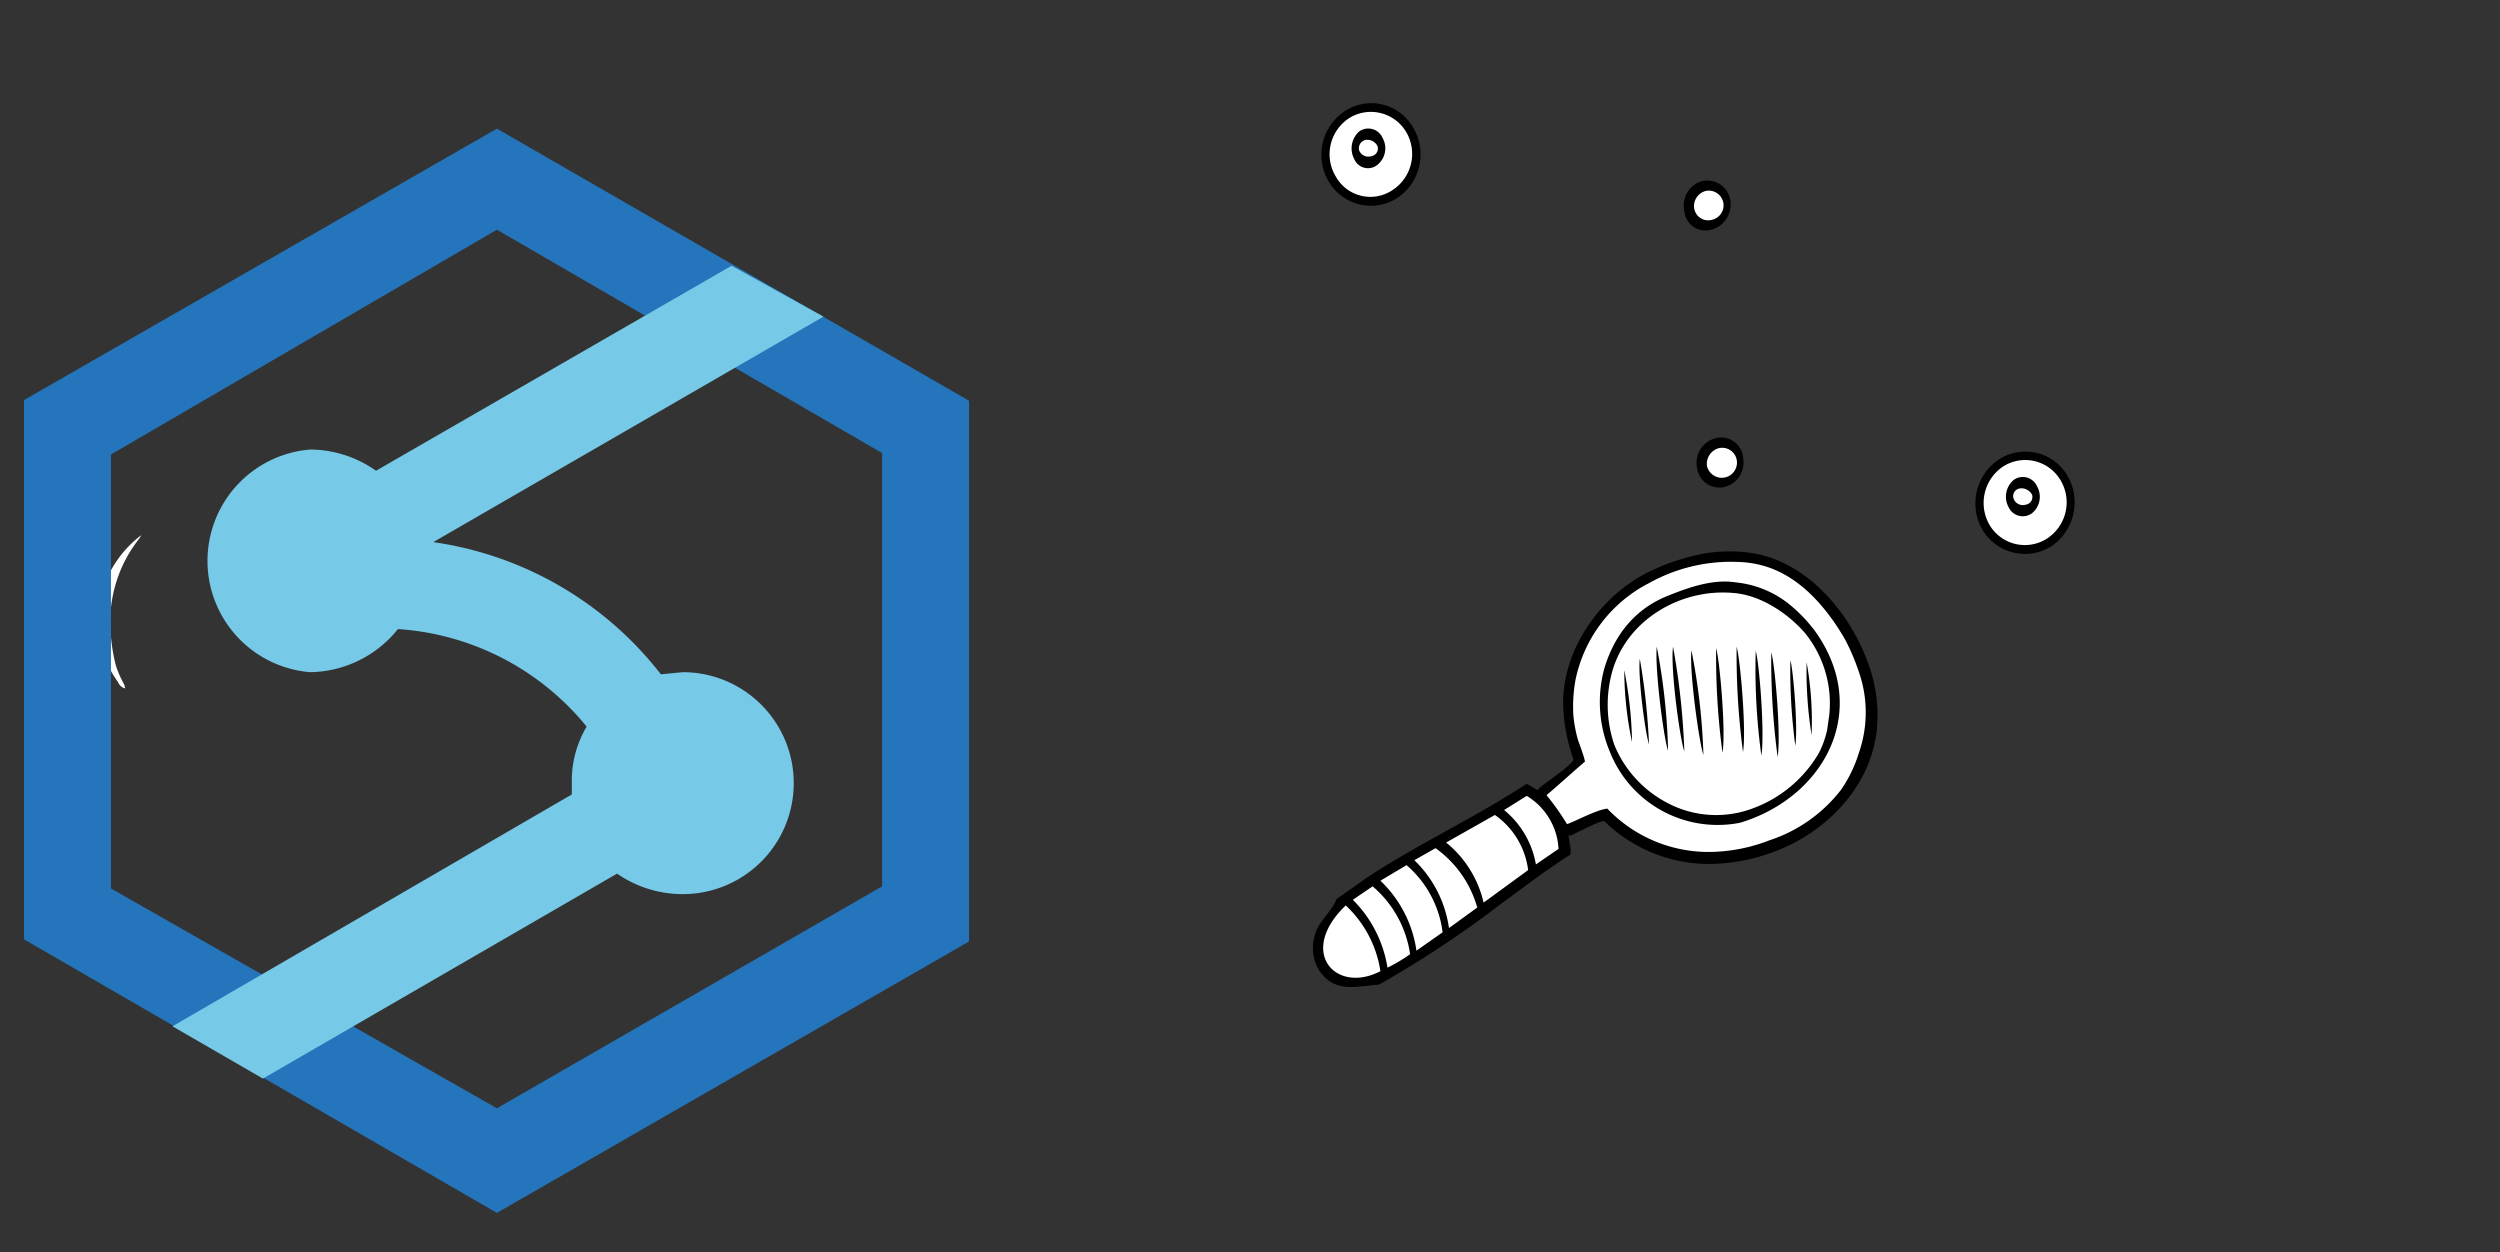 <svg id="teams" xmlns="http://www.w3.org/2000/svg" xmlns:xlink="http://www.w3.org/1999/xlink" viewBox="0 0 353.7 177.2"><rect x="0" y="0" width="353.7" height="177.2" fill="#333333" stroke="none"/><defs><style>.cls-1{fill:none;}.cls-2,.cls-7{fill:#fff;}.cls-3{fill:#2475bb;}.cls-4{clip-path:url(#clip-path);}.cls-5{fill:#76cae7;}.cls-6,.cls-7{fill-rule:evenodd;}</style><clipPath id="clip-path"><rect class="cls-1" x="-10" y="14.6" width="160.5" height="160.54"/></clipPath></defs><path class="cls-2" d="M51.5,84.2c0,.4-.1.7-.1,1.1L47,84.6a2.2,2.2,0,0,1,.1-.8A21.8,21.8,0,0,1,51.5,84.2Z"/><path class="cls-2" d="M51.3,85.8l-.6,1.5-4.2-.6.3-1.5C48.3,85,49.6,85.8,51.3,85.8Z"/><path class="cls-2" d="M20,75.7l-.3.5a19,19,0,0,0-4.1,11.2,25.8,25.8,0,0,0,.8,6.8,15.9,15.9,0,0,0,1.2,2.7c0,.2.1.3.1.5a1.5,1.5,0,0,1-1-.9,13.9,13.9,0,0,1-2.2-4.6,15.5,15.5,0,0,1,.6-10A15.8,15.8,0,0,1,20,75.7Z"/><path class="cls-2" d="M17.8,97.4h0Z"/><path class="cls-3" d="M70.3,18.2,3.4,56.6v76.3l66.9,38.7,66.8-38.4V56.7Zm54.5,107.2L70.3,156.8,15.7,125.7V64.3h0L70.3,32.5l54.5,31.6Z"/><g class="cls-4"><path class="cls-5" d="M96.6,95.1l-3.1.3A49.6,49.6,0,0,0,61.3,76.7l55.2-31.9-13-7.2-50.3,29a16.3,16.3,0,0,0-9.3-3,15.8,15.8,0,0,0,0,31.5A16.2,16.2,0,0,0,56.3,89,37.6,37.6,0,0,1,83,102.8a15,15,0,0,0-2.1,8v1.6L24.4,145.2l12.8,7.4,50.1-29a16.3,16.3,0,0,0,9.3,2.9,15.7,15.7,0,1,0,0-31.4"/></g><path class="cls-6" d="M280.5,75a7.5,7.5,0,0,1,2.3-10,6.9,6.9,0,0,1,9.7,2.3,7.5,7.5,0,0,1-2.3,10,7,7,0,0,1-9.7-2.3Z"/><path class="cls-7" d="M281.5,74.3a6.2,6.2,0,0,1,1.9-8.3,5.8,5.8,0,0,1,8.1,1.9,6.1,6.1,0,0,1-1.9,8.3,5.8,5.8,0,0,1-8.1-1.9Zm2.7-2.5a3.1,3.1,0,0,1,.7-3.9,2.2,2.2,0,0,1,3.3.9,3,3,0,0,1-.7,3.8,2.2,2.2,0,0,1-3.3-.8Z"/><path class="cls-7" d="M285.8,69.1a1.7,1.7,0,0,1,1.7.9,1.1,1.1,0,0,1-.9,1.4,1.4,1.4,0,0,1-1.7-.8,1.1,1.1,0,0,1,.9-1.5Z"/><path class="cls-6" d="M188,25.7a7.4,7.4,0,0,1,2.3-10,6.8,6.8,0,0,1,9.6,2.3,7.4,7.4,0,0,1-2.2,10,6.9,6.9,0,0,1-9.7-2.3Z"/><path class="cls-7" d="M189,25a6.1,6.1,0,0,1,1.9-8.3,5.8,5.8,0,0,1,8,1.9,6.1,6.1,0,0,1-1.9,8.3,5.6,5.6,0,0,1-8-1.9Zm2.6-2.5a3.2,3.2,0,0,1,.7-3.9,2.2,2.2,0,0,1,3.3.9,3,3,0,0,1-.7,3.8,2.1,2.1,0,0,1-3.3-.8Z"/><path class="cls-7" d="M193.2,19.8a1.6,1.6,0,0,1,1.7.9,1.1,1.1,0,0,1-.9,1.4,1.4,1.4,0,0,1-1.7-.8,1.2,1.2,0,0,1,.9-1.5Z"/><path class="cls-6" d="M240.1,66.2a3.6,3.6,0,0,1,2.6-4.2,3.1,3.1,0,0,1,3.9,2.7,3.6,3.6,0,0,1-2.6,4.2,3.2,3.2,0,0,1-3.9-2.7Z"/><path class="cls-7" d="M241.5,65.9a2.3,2.3,0,0,1,1.7-2.5,2.1,2.1,0,0,1,2.5,1.6,2.1,2.1,0,0,1-4.2.9Z"/><path class="cls-6" d="M238.3,29.9a3.6,3.6,0,0,1,2.6-4.3,3.3,3.3,0,0,1,3.9,2.7,3.7,3.7,0,0,1-2.7,4.2,3,3,0,0,1-3.8-2.6Z"/><path class="cls-7" d="M239.7,29.5a2.2,2.2,0,0,1,1.7-2.5,2.1,2.1,0,0,1,2.4,1.6,2.1,2.1,0,0,1-1.6,2.5,2,2,0,0,1-2.5-1.6Z"/><path class="cls-6" d="M241.6,105.4c-2.4-2.6-1.3-6.7,1.3-8.4a5.6,5.6,0,0,1,8.6-.3,7,7,0,0,1-.5,9.4C248.4,108.5,244,108,241.6,105.4Z"/><path class="cls-2" d="M243.2,97.6a4.3,4.3,0,0,0,.8,5.5c1.5,1.3,3.3,1.5,4.6.4a3.2,3.2,0,0,0,.1-4.4c-1.2-1.3-2.9-1.5-3.9,0a2,2,0,0,0,.7,2.9,1.4,1.4,0,0,0,2.1-1c.1-.6-.5-1-1-1.1a.5.5,0,0,0-.3.9c.3.2,0,.5-.3.3s-.5-1.5.4-1.7a1.6,1.6,0,0,1,1.7,2c-.3,1.2-1.8,1.5-3,.9a2.7,2.7,0,0,1-1-3.7c1.2-1.8,4.2-1.5,5.4.4s.8,4.2-.9,5.2-3.6.9-5.6-1.6a5.2,5.2,0,0,1-.8-4.1c-2.1,2.1-1.3,5.9.7,7.4a6.6,6.6,0,0,0,8.1-.6c2.5-2.7,1.4-7.4-.5-9S244.6,95.2,243.2,97.6Z"/><path d="M186.7,137.4c2.3,3.2,5.3,2.1,8.4,1.9A148.7,148.7,0,0,0,212.2,128c3-2.2,6-4.5,9.2-6.6l.8-.5V120l-.3-1.8h.4c.4-.2,4.4-2.3,4.7-2a21.2,21.2,0,0,0,16,6,26.7,26.7,0,0,0,8-1.7c7.6-2.8,14.2-9.7,14.6-18.2a21,21,0,0,0-1.1-7.9c-2.4-7.1-8.1-14.3-15.8-16a21,21,0,0,0-7.5-.1,30.5,30.5,0,0,0-8.5,2.9c-6.9,3.7-12.1,11.6-11.5,19.5a25.8,25.8,0,0,0,1.4,6.7c.2.6-4.2,3.5-4.7,4l-.4.4-.6-.4-.9-.5-.8.5c-7,4.5-14.7,8.1-21.7,12.7l-4.4,3.1c-.8,2-2.6,3.1-3.1,5.2A6.1,6.1,0,0,0,186.7,137.4Z"/><path class="cls-2" d="M212.8,114.6a12.8,12.8,0,0,1,4.5,7.7l3.2-2.2a9.3,9.3,0,0,0-4.5-7.5Z"/><path class="cls-2" d="M204.6,119.2a15.4,15.4,0,0,1,5.3,8.5l6.3-4.6a11.2,11.2,0,0,0-4.7-7.8Z"/><path class="cls-2" d="M209,128.4a15.4,15.4,0,0,0-5.9-8.4l-3,1.7a16.5,16.5,0,0,1,4.9,9.6Z"/><path class="cls-2" d="M204.1,131.9a15,15,0,0,0-5.1-9.5l-3.7,2.2a17,17,0,0,1,5.1,9.9Z"/><path class="cls-2" d="M199.5,135a15.5,15.5,0,0,0-5.3-9.6l-2.8,1.9a17.4,17.4,0,0,1,4.9,9.6A22.3,22.3,0,0,0,199.5,135Z"/><path class="cls-2" d="M190.4,128.1c-6.9,6.6-1.4,12.6,4.9,9.3A16,16,0,0,0,190.4,128.1Z"/><path class="cls-2" d="M258.8,101.2a15.8,15.8,0,0,0-3.4-11.6c-2.4-2.8-6.3-5.4-10.1-5.7-7.4-.7-15.1,3.7-17.2,11.1a17.6,17.6,0,0,0,.3,10.4,16.2,16.2,0,0,0,7.9,8.4,14.7,14.7,0,0,0,11.6.6,18,18,0,0,0,9.4-7.8,13.1,13.1,0,0,0,1.2-3.3Zm-29-6.4a56.9,56.9,0,0,1,1.1,10.2A49.8,49.8,0,0,1,229.8,94.8Zm2.2-1.6a93.4,93.4,0,0,1,1.3,12.1C232.8,103.9,231.7,95.8,232,93.2Zm2.4-1.7a88.2,88.2,0,0,1,1.6,14.7C235.4,104.6,234.1,94.6,234.4,91.5Zm2.3,0a101.6,101.6,0,0,1,1.6,14.8C237.7,104.7,236.3,94.6,236.7,91.5Zm2.6.5a89.4,89.4,0,0,1,1.7,14.8C240.4,105.1,239,95.1,239.3,92Zm17,12a58.1,58.1,0,0,1-.7-10.3A46.7,46.7,0,0,1,256.3,104Zm-2.3,1.5a81.1,81.1,0,0,1-.7-12.1C253.7,94.7,254.4,103,254,105.5Zm-2.5,1.6a103.2,103.2,0,0,1-.9-14.8C251.1,93.9,252,104,251.5,107.1Zm-2.3-.2a90,90,0,0,1-.8-14.8C248.9,93.7,249.7,103.8,249.2,106.9Zm-2.6-.5a104.6,104.6,0,0,1-.9-14.9C246.2,93.2,247.1,103.3,246.6,106.4Zm-2.9.1a102.3,102.3,0,0,1-.9-14.8C243.3,93.4,244.2,103.5,243.7,106.5Z"/><path class="cls-2" d="M263,106.5a17.4,17.4,0,0,0-.1-11.7,29.2,29.2,0,0,0-1.9-4.4c-2.5-4.3-6.1-8.6-11-10.2a14.8,14.8,0,0,0-4.2-.7,23.8,23.8,0,0,0-12.5,3,19.9,19.9,0,0,0-10.4,13.7,21,21,0,0,0-.3,5,19.1,19.1,0,0,0,.6,3.3c.1.4,1.2,3.2,1,3.3s-4.3,3.8-5.4,4.7a34.3,34.3,0,0,1,2.9,4.1c1.4-.5,4.1-2,5.7-2.2a19.8,19.8,0,0,0,15.5,6.1,23.9,23.9,0,0,0,7.4-1.6,21.1,21.1,0,0,0,10.2-7.2A19.1,19.1,0,0,0,263,106.5Zm-16.8,9.9a16.4,16.4,0,0,1-18.5-10.2,18.1,18.1,0,0,1-.7-11.7c1.5-4.9,4.5-8.5,9.2-10.3,3-1.2,6.3-2.3,9.4-1.8a14.3,14.3,0,0,1,7.3,2.9,21.1,21.1,0,0,1,3.9,4C264.8,100.5,258.1,112.8,246.2,116.4Z"/></svg>